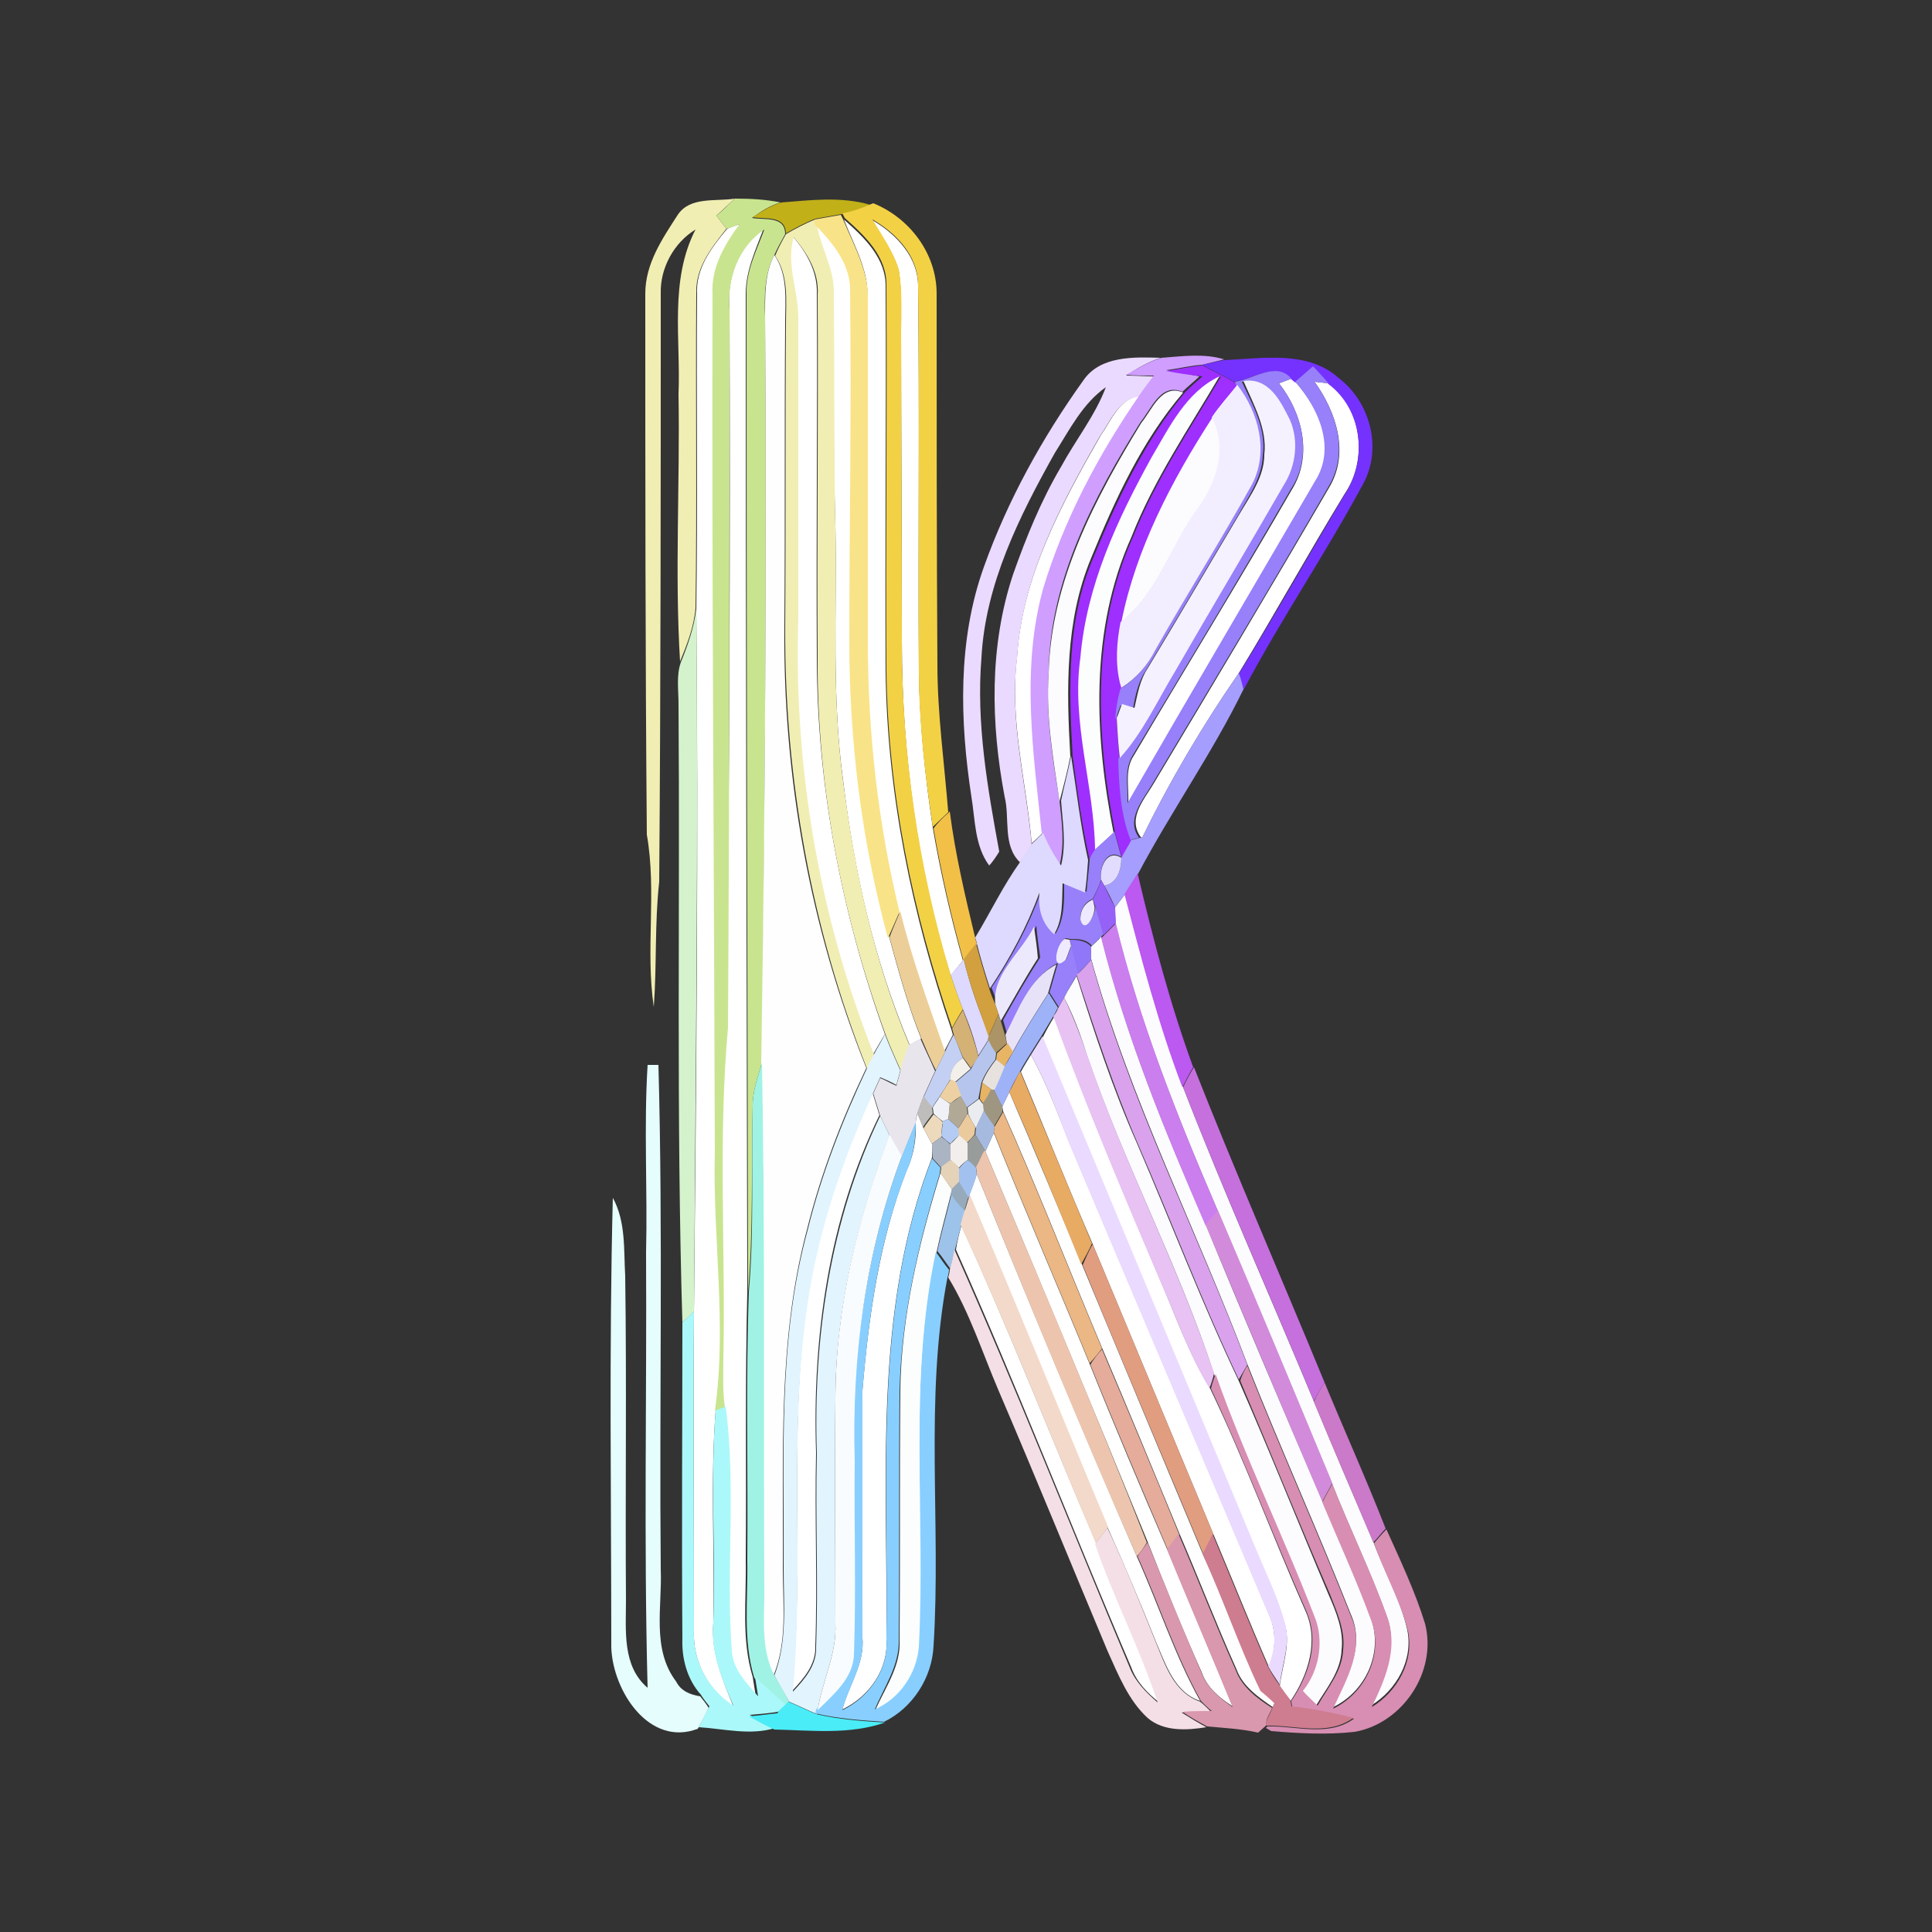 <?xml version="1.0" encoding="utf-8"?>
<!-- Generator: Adobe Illustrator 26.0.3, SVG Export Plug-In . SVG Version: 6.00 Build 0)  -->
<svg version="1.1" id="Layer_1" xmlns="http://www.w3.org/2000/svg" xmlns:xlink="http://www.w3.org/1999/xlink" x="0px" y="0px"
	 viewBox="0 0 250 250" style="enable-background:new 0 0 250 250;" xml:space="preserve">
<rect x="0" y="0" width="250" height="250" fill="#333333" stroke="none"/>
<style type="text/css">
	.st0{fill:#FFFFFF;}
	.st1{fill:#F1EEB4;}
	.st2{fill:#C9E48F;}
	.st3{fill:#C1B018;}
	.st4{fill:#F3D145;}
	.st5{fill:#F9E388;}
	.st6{fill:#FEFEFF;}
	.st7{fill:#EBDAFF;}
	.st8{fill:#CF9EFE;}
	.st9{fill:#7532FF;}
	.st10{fill:#9E2FFF;}
	.st11{fill:#FCFEFE;}
	.st12{fill:#9780F9;}
	.st13{fill:#FCFCFF;}
	.st14{fill:#F5F1FF;}
	.st15{fill:#F3EEFF;}
	.st16{fill:#D4F2CC;}
	.st17{fill:#A69EFF;}
	.st18{fill:#DED9FF;}
	.st19{fill:#F2C046;}
	.st20{fill:#E2DCFE;}
	.st21{fill:#9561F7;}
	.st22{fill:#BB59F0;}
	.st23{fill:#EEE9FE;}
	.st24{fill:#ECCF98;}
	.st25{fill:#CB7EEE;}
	.st26{fill:#EDE9FD;}
	.st27{fill:#9076F8;}
	.st28{fill:#EFEAFE;}
	.st29{fill:#D2A03E;}
	.st30{fill:#DAA2ED;}
	.st31{fill:#E8E2F9;}
	.st32{fill:#9EB2F8;}
	.st33{fill:#E7C2F3;}
	.st34{fill:#D4B175;}
	.st35{fill:#AC9466;}
	.st36{fill:#E2F4FE;}
	.st37{fill:#C3D0F3;}
	.st38{fill:#E9E5ED;}
	.st39{fill:#B6C5ED;}
	.st40{fill:#E8B565;}
	.st41{fill:#F3EFEA;}
	.st42{fill:#E8E2DE;}
	.st43{fill:#E5FDFD;}
	.st44{fill:#A0F3E4;}
	.st45{fill:#C670DE;}
	.st46{fill:#E8AB64;}
	.st47{fill:#EED1A3;}
	.st48{fill:#E7B364;}
	.st49{fill:#9F9681;}
	.st50{fill:#BEBDBC;}
	.st51{fill:#EFF1F6;}
	.st52{fill:#B1A896;}
	.st53{fill:#EAECF0;}
	.st54{fill:#EDDABC;}
	.st55{fill:#EBCB9D;}
	.st56{fill:#A6BAE0;}
	.st57{fill:#EBB785;}
	.st58{fill:#B4CBF4;}
	.st59{fill:#88CFFF;}
	.st60{fill:#F9FCFE;}
	.st61{fill:#ABB4C2;}
	.st62{fill:#F2EEEB;}
	.st63{fill:#989D9C;}
	.st64{fill:#EDC5AE;}
	.st65{fill:#E4D2B9;}
	.st66{fill:#A2C1EF;}
	.st67{fill:#97AABC;}
	.st68{fill:#9EC3EA;}
	.st69{fill:#F3D9CA;}
	.st70{fill:#D28BDB;}
	.st71{fill:#E19D80;}
	.st72{fill:#F4DFE7;}
	.st73{fill:#ABF8FA;}
	.st74{fill:#E5AC9B;}
	.st75{fill:#D78EB2;}
	.st76{fill:#CB79C9;}
	.st77{fill:#D998AE;}
	.st78{fill:#CE7C8F;}
	.st79{fill:#4AECF7;}
</style>
<g id="_x23_ffffffff">
	<path class="st0" d="M94.1,29.6c0.4-0.2,1.3-0.5,1.7-0.6c-1.9,2.7-3.7,5.6-3.5,9c-0.1,37,0.2,74,0.3,111c-0.3,11.2,1.6,22.4,0,33.6
		c-0.7,9.1-0.1,18.3-0.3,27.4c-0.3,3.8,1.2,7.4,2.6,10.8c-3.3-2.1-5.3-5.9-5.1-9.8c0-13.8-0.1-27.5,0-41.2
		c0.3-30.3,0.6-60.6,0.3-90.9c0.2-13.6,0-27.2,0.1-40.8C90,34.7,92.1,32,94.1,29.6z"/>
	<path class="st0" d="M109.2,28.4c2.6,2.3,5.5,5,5.4,8.8c0.1,16.6-0.1,33.2,0,49.8c0.2,15.7,3.4,31.3,8.5,46.2l0.2,0.7
		c-0.3,0.6-0.9,1.7-1.2,2.3c-2.1-6-4.3-12-5.8-18.2c-2.8-11.4-4.1-23.2-4.1-35c0-14.7-0.1-29.3,0-44
		C112.6,35.2,110.5,31.8,109.2,28.4z"/>
	<path class="st0" d="M112.9,28.5c3.1,1.8,5.9,4.8,5.9,8.5c0.2,16.6,0,33.3,0.1,49.9c0.1,6.8,0.8,13.5,1.8,20.2
		c1,5.8,2.3,11.5,3.9,17.2c-0.4,0.5-1.2,1.5-1.6,1.9c-4.3-14-6.3-28.6-6.3-43.2c0-13.3-0.1-26.7-0.1-40c0-2.7,0.1-5.4-0.3-8
		C115.6,32.6,114.1,30.6,112.9,28.5z"/>
	<path class="st0" d="M94.4,40c-0.4-4,1.1-8,4.4-10.4c-1,2.7-2.3,5.4-2.3,8.4c0,43,0.1,86.1,0.2,129.1c-0.3,11.6-0.1,23.2-0.2,34.8
		c0.1,5.1-0.6,10.2,0.9,15.1c0.1,0.6,0.3,1.9,0.4,2.5c-1.5-1.7-3.2-3.4-3.4-5.8c-0.8-10.6,0.7-21.2-0.8-31.7c-0.2-2-0.2-4.1-0.2-6.1
		c0.3-14.3-0.7-28.7,0.6-43C94.4,102,94.5,71,94.4,40z"/>
	<path class="st0" d="M107.8,38c0-3.2-1.7-5.9-2.2-9c2.4,2.5,4.8,5.3,4.6,9c0.1,15-0.2,30-0.1,45c0,12.9,1.6,25.9,5,38.4
		c1.2,4.4,2.4,8.8,4.1,13c-0.4,0.2-1.1,0.6-1.5,0.8c-4.6-10.9-7.2-22.5-8.6-34.2c-1.5-10.9-0.8-22-1-33C107.8,58,107.9,48,107.8,38z
		"/>
	<path class="st0" d="M103.2,41c0-3.5-1.6-7-0.6-10.4c1.8,2.1,3.2,4.6,3.1,7.4c0.1,15.7-0.1,31.4,0,47c0,16.6,3.2,33.2,8.8,48.8
		c-0.4,0.7-1.1,1.9-1.5,2.6c-7.1-17.9-10.4-37.2-9.8-56.4C103.3,67,103.2,54,103.2,41z"/>
	<path class="st0" d="M165.5,49.6l1.6-0.6l0.6,0.5c3,3.4,5.4,8.5,2.6,12.8c-8.1,13.9-16.3,27.7-24.3,41.7c0.1-2.1-0.5-4.4,0.7-6.2
		c6.8-11.5,13.8-22.9,20.5-34.5C169.9,58.9,168.5,53.4,165.5,49.6z"/>
	<path class="st0" d="M170.1,49.4l1.8,0.2c4.4,3.3,5.1,9.9,2.1,14.3c-4.7,7.7-9,15.5-13.7,23.2c-4.7,6.8-8.9,13.9-12.5,21.3
		l-0.2-0.1c-1.8-2.5,0.6-5,1.8-7.1c7.6-12.7,15.2-25.4,22.7-38.3C174.6,58.5,172.9,53.3,170.1,49.4z"/>
	<path class="st0" d="M142.4,56.4c1.4-2,2.4-4.8,5.1-5.2c-5.2,7.7-9.7,16-12.4,24.9c-2.9,10.3-1.3,21.2-0.2,31.7
		c-0.3,0.3-1,1-1.4,1.3c-0.7-8-2.9-15.9-1.9-24C132.2,74.8,137.3,65.3,142.4,56.4z"/>
	<path class="st0" d="M136.4,131.6c4.2,11.5,9,22.9,13.8,34.2c2,4.7,3.7,9.5,6.4,13.9c4.5,9.4,8.1,19.2,12.3,28.7
		c1.8,3.9,0.4,8.3-1.9,11.7c-0.4-0.5-1-1.4-1.4-1.9c0.3-2.7,1.5-5.5,0.6-8.2c-0.9-3.3-2.4-6.3-3.7-9.4
		c-9.2-22.1-18.4-44.2-27.6-66.3C135.4,133.3,135.9,132.4,136.4,131.6z"/>
	<path class="st0" d="M133.4,136.5c2,3.6,3.4,7.4,4.9,11.2c8.6,20.4,17.3,40.8,25.9,61.2c1,2.2,0.9,4.6,0,6.8
		c-2.5-5.7-4.8-11.5-7.2-17.2c-5.2-12.5-10.4-25-15.6-37.5c-3.2-7.4-6.2-14.9-9.3-22.3C132.4,138.1,133.1,137,133.4,136.5z"/>
	<path class="st0" d="M104.4,168.7c1.4-9.5,4.5-18.6,8.5-27.3c0.3,1,0.6,1.9,0.9,2.9c-6.6,13.5-8.7,28.8-8.2,43.7
		c-0.2,8.3,0.2,16.7-0.1,25c0.1,2.4-1.5,4.2-3,5.8C104.1,202.1,102,185.3,104.4,168.7z"/>
	<path class="st0" d="M118.5,145.2c0-0.3,0.2-0.9,0.2-1.2c0.2,0.5,0.6,1.5,0.8,2c0.3,0.5,0.8,1.5,1.1,2c0,0.4,0,1.3,0,1.8
		c-7.7,19.8-5.7,41.4-5.9,62.2c0.3,4-2.2,7.5-5.7,9.2c0.8-3.1,2.9-5.9,2.6-9.3c0-10.7,0-21.3,0-32c0.8-9.6,2.2-19.4,5.7-28.4
		C118.2,149.6,118.6,147.4,118.5,145.2z"/>
	<path class="st0" d="M127.5,149c0.3-0.6,0.8-1.8,1.1-2.4c4,10,8.3,19.9,12.4,29.9c3.2,8,6.6,16,10,23.9c2.8,6.8,5.7,13.6,8.5,20.4
		c-1.7-1.1-3.3-2.4-4-4.4c-2.5-5.6-4.8-11.3-7-16.9C141.6,182.6,134.6,165.8,127.5,149z"/>
	<path class="st0" d="M126.4,151.9c6.7,16.6,13.6,33.1,20.7,49.5c2.8,6.2,4.9,12.8,8.2,18.7c-3.3-1.1-4.4-4.6-5.7-7.6
		c-2-5-4.1-10-6.3-14.9c-6-14.3-11.9-28.7-17.9-43C125.7,154,126.2,152.6,126.4,151.9z"/>
	<path class="st0" d="M124.4,158.6c6.2,13.5,11.6,27.4,17.5,41.2c2.4,7,5.8,13.5,8.1,20.5c-1.5-1.2-2.9-2.6-3.6-4.5
		c-7.7-18-14.7-36.2-22.7-54.1C123.8,160.9,124.2,159.3,124.4,158.6z"/>
</g>
<g id="_x23_f1eeb4ff">
	<path class="st1" d="M87.7,27.8c1.6-2.4,4.9-1.7,7.4-2.1c-0.8,0.7-1.6,1.5-2.4,2.2c0.3,0.4,1,1.3,1.3,1.7c-1.9,2.4-4,5-3.9,8.3
		c-0.1,13.6,0.1,27.2-0.1,40.8c-0.2,2.4-1.1,4.7-2,6.9C87.3,74.2,88,62.6,87.8,51c0.3-7.1-1.2-14.7,2.2-21.3c-2.8,1.7-4.6,5-4.5,8.3
		c0,25.4,0,50.7-0.2,76.1c-0.6,5.4-0.3,10.8-0.7,16.2c-1.1-7.4,0.4-14.9-0.9-22.3c-0.2-23.3-0.2-46.7-0.2-70
		C83.5,34.1,85.7,30.9,87.7,27.8z"/>
	<path class="st1" d="M101.7,30.3c1.2-0.7,2.5-1.4,3.8-1.9l0.2,0.6c0.5,3.1,2.3,5.8,2.2,9c0.1,10,0,20,0.2,30.1c0.2,11-0.5,22,1,33
		c1.5,11.7,4,23.3,8.6,34.2c-0.4,1.1-0.8,2.2-1.1,3.3c-0.7-1.6-1.4-3.1-2-4.7c-5.7-15.6-8.9-32.2-8.8-48.8c-0.1-15.7,0.1-31.4,0-47
		c0.2-2.8-1.3-5.3-3.1-7.4c-1,3.5,0.6,6.9,0.6,10.4c0,13,0,26,0,39c-0.6,19.2,2.7,38.5,9.8,56.4c-0.2,0.5-0.7,1.4-0.9,1.8
		c-7.2-18.1-10.7-37.7-10.6-57.2c0.1-13,0-26,0.1-39.1c0-3,0.4-6.3-1.4-8.9C100.7,32.1,101.2,31.2,101.7,30.3z"/>
</g>
<g id="_x23_c9e48fff">
	<path class="st2" d="M95.1,25.7c2,0,4,0.1,5.9,0.5c-1.4,0.4-2.6,1.2-3.7,2c1.6,0.3,4.3-0.3,4.3,2.1c-0.5,0.9-1,1.8-1.4,2.7
		c-1.3,2.5-1.3,5.3-1.2,8c0.2,32.2,0,64.3-0.4,96.5c-0.5,1.8-1.2,3.6-1.2,5.5c-0.2,8.1,0.1,16.1-0.6,24.2
		c-0.1-43-0.2-86.1-0.2-129.1c-0.1-3,1.3-5.7,2.3-8.4C95.5,32,94.1,36,94.4,40c0,31,0,62-0.2,93c-1.3,14.3-0.3,28.7-0.6,43
		c0,2-0.1,4.1,0.2,6.1l-1.3,0.5c1.6-11.2-0.3-22.4,0-33.6c-0.1-37-0.4-74-0.3-111c-0.2-3.4,1.6-6.4,3.5-9c-0.4,0.2-1.3,0.5-1.7,0.6
		c-0.3-0.4-1-1.3-1.3-1.7C93.6,27.2,94.3,26.4,95.1,25.7z"/>
</g>
<g id="_x23_c1b018ff">
	<path class="st3" d="M101.1,26.2c3.8-0.3,7.7-0.8,11.5,0.3c-1.2,0.5-2.4,0.9-3.7,1.2c-1.1,0.2-2.3,0.4-3.4,0.6
		c-1.3,0.5-2.6,1.2-3.8,1.9c-0.1-2.4-2.7-1.8-4.3-2.1C98.5,27.4,99.7,26.6,101.1,26.2z"/>
</g>
<g id="_x23_f3d145ff">
	<path class="st4" d="M112.5,26.5l0.5-0.2c4.7,1.9,8.2,6.5,8.2,11.7c0,16,0,32,0.1,48c0,6.4,0.9,12.8,1.4,19.1
		c-0.5,0.5-1.5,1.4-2,1.9c-1-6.7-1.8-13.4-1.8-20.2c-0.1-16.6,0.1-33.3-0.1-49.9c0-3.8-2.8-6.7-5.9-8.5c1.2,2.1,2.7,4.1,3.4,6.5
		c0.5,2.7,0.3,5.4,0.3,8c0,13.3,0.1,26.7,0.1,40c0,14.6,2.1,29.2,6.3,43.2c0.5,1.5,1,3,1.6,4.5c-0.4,0.6-1.1,1.8-1.4,2.4
		c-5.1-14.9-8.3-30.4-8.5-46.2c-0.1-16.6,0.1-33.2,0-49.8c0.1-3.8-2.8-6.5-5.4-8.8l-0.3-0.6C110.1,27.4,111.3,27,112.5,26.5z"/>
</g>
<g id="_x23_f9e388ff">
	<path class="st5" d="M105.4,28.4c1.1-0.2,2.3-0.4,3.4-0.6l0.3,0.6c1.4,3.4,3.4,6.8,3.2,10.6c0,14.7,0,29.3,0,44
		c0,11.8,1.3,23.5,4.1,35c-0.5,1.1-1,2.3-1.5,3.4c-3.4-12.5-5-25.4-5-38.4c0-15,0.3-30,0.1-45c0.2-3.7-2.2-6.5-4.6-9L105.4,28.4z"/>
</g>
<g id="_x23_fefeffff">
	<path class="st6" d="M99,41c0-2.7-0.1-5.5,1.2-8c1.8,2.6,1.4,5.9,1.4,8.9c-0.1,13,0,26-0.1,39.1c-0.2,19.5,3.3,39,10.6,57.2
		c-3.2,6.7-5.9,13.7-7.7,21c-3.8,14.3-3,29.2-3.1,43.8c0,4.6,0.6,9.4-1.2,13.8c-1.9-3.6-1.2-7.9-1.3-11.8c-0.1-22.5,0.2-45-0.3-67.5
		C99,105.3,99.2,73.2,99,41z"/>
	<path class="st6" d="M129.7,143.2c0.2-0.5,0.7-1.4,0.9-1.9c3.2,7.4,6.3,14.9,9.4,22.3c5.2,12.5,10.4,25,15.6,37.4
		c2.7,5.8,4.7,11.9,7.6,17.6c0.4,0.4,1.3,1.2,1.8,1.6c-0.1,0.2-0.2,0.6-0.3,0.7c-1.9-1.3-3.9-2.7-4.7-4.9
		c-2.6-5.8-4.9-11.8-7.4-17.6c-3.3-8-6.6-16-10-24c-4.3-10.2-8.3-20.5-12.8-30.6L129.7,143.2z"/>
</g>
<g id="_x23_ebdaffff">
	<path class="st7" d="M140.2,49.2c2.2-3.2,6.6-3,10-2.9c-1.6,0.5-3.1,1.4-4.5,2.3c1.2,0,2.4,0.1,3.6,0.1c-0.6,0.9-1.3,1.8-1.9,2.6
		c-2.7,0.4-3.7,3.2-5.1,5.2c-5.1,8.9-10.1,18.3-10.7,28.8c-1,8.1,1.2,16,1.9,24c-0.4,0.6-1.1,1.8-1.5,2.3c-2.3-2.2-1.3-5.7-2-8.5
		c-1.8-9.5-2-19.5,1.1-28.8c1.7-4.8,3.6-9.5,6.2-13.9c1.9-3.5,4.4-6.6,5.8-10.3c-3,2.1-4.7,5.5-6.6,8.5c-4.6,8.2-9,17-9.5,26.5
		c-0.7,8.5,0.8,16.9,2.3,25.1c-0.3,0.5-0.9,1.4-1.3,1.8c-1.9-2.6-1.8-5.9-2.3-8.9c-1.5-9.8-1.8-20.2,1.6-29.7
		C130.4,64.7,134.9,56.6,140.2,49.2z"/>
	<path class="st7" d="M133.4,136.5c0.5-0.8,1-1.6,1.5-2.4c9.2,22.1,18.4,44.2,27.6,66.3c1.3,3.1,2.8,6.2,3.7,9.4
		c0.9,2.7-0.3,5.5-0.6,8.2c-0.5-0.8-1.1-1.6-1.5-2.4c1-2.2,1.1-4.6,0-6.8c-8.6-20.4-17.3-40.8-25.9-61.2
		C136.8,143.9,135.4,140.1,133.4,136.5z"/>
</g>
<g id="_x23_cf9efeff">
	<path class="st8" d="M150.3,46.3c2.7-0.2,5.5-0.6,8.1,0.2c-0.7,0.2-2.1,0.5-2.8,0.7c-1.6,0.1-3.1,0.5-4.7,0.7
		c1.4,0.3,2.9,0.5,4.3,0.8c-0.7,0.7-1.5,1.3-2.2,2c-2.8-1.2-4,2.2-5.4,3.9c-6.1,9.8-11.8,20.6-11.9,32.4c-0.4,5.6,0.5,11.1,1.4,16.6
		c0.3,2.8,0.7,5.6,0,8.4c-0.9-1.4-1.8-2.7-2.3-4.2c-1.1-10.5-2.7-21.3,0.2-31.7c2.7-8.9,7.1-17.2,12.4-24.9c0.6-0.9,1.3-1.8,1.9-2.6
		c-1.2,0-2.4,0-3.6-0.1C147.2,47.7,148.6,46.8,150.3,46.3z"/>
</g>
<g id="_x23_7532ffff">
	<path class="st9" d="M158.4,46.6c4.9-0.2,10.8-1.3,14.8,2.3c4.1,3.1,5.7,9.1,3.2,13.7c-4.9,9.1-10.7,17.6-15.5,26.7
		c-0.1-0.5-0.5-1.6-0.6-2.1c4.7-7.6,9.1-15.5,13.7-23.2c3-4.5,2.3-11-2.1-14.3c-0.5-0.5-1.5-1.6-2-2.2c-0.6,0.5-1.7,1.5-2.3,2
		l-0.6-0.5c-1.9-2.2-5,0.1-7.3,0.4c-1.4-0.8-2.8-1.5-4.2-2.2C156.3,47.1,157.7,46.7,158.4,46.6z"/>
</g>
<g id="_x23_9e2fffff">
	<path class="st10" d="M150.9,48c1.6-0.2,3.1-0.6,4.7-0.7c1.4,0.7,2.8,1.4,4.2,2.2l0.4,0.4c-1.2,1.3-2.3,2.7-3.3,4.2
		c-5.2,8.1-9.8,16.9-11.8,26.5c-0.5,2.6-0.7,5.2-0.1,7.8l0.2,0.7c-0.4,1.3-0.6,2.7-0.7,4c0.1,1.7,0.2,3.5,0.4,5.2
		c0.1,3.6,0.3,7.2,1.6,10.5c-0.3,0.6-1,1.7-1.3,2.3c-0.3-1.1-0.6-2.2-0.9-3.3c-2.5-12.6-3.1-26.3,2.3-38.3c2.9-7.4,7.4-14,11.4-20.8
		c-4.3,2.1-6.5,6.6-8.8,10.5c-4.4,8-8.4,16.6-9.1,25.8c-1.2,8.4,1.8,16.5,1.9,24.9c-0.4,0.5-0.7,0.9-1,1.4c-1-4.4-1.6-9-2.2-13.5
		c-0.5-8.6-0.8-17.6,2.7-25.7c3.1-7.5,6.6-15.1,11.9-21.4c0.7-0.7,1.4-1.3,2.2-2C153.8,48.5,152.4,48.3,150.9,48z"/>
</g>
<g id="_x23_fcfefeff">
	<path class="st11" d="M149,59.2c2.3-3.9,4.5-8.5,8.8-10.5c-4,6.8-8.5,13.4-11.4,20.8c-5.4,12-4.8,25.7-2.3,38.3
		c-0.6,0.5-1.8,1.6-2.4,2.2c-0.1-8.3-3.1-16.5-1.9-24.9C140.6,75.7,144.6,67.2,149,59.2z"/>
	<path class="st11" d="M116.5,180c0.1-9.6,2.4-19.1,5.2-28.2c0.4,0.5,1.1,1.6,1.5,2.1l-0.2,0.8c-0.6,2.4-1.3,4.9-1.8,7.3
		c-3.7,16.8-1.3,34.1-2.2,51.1c-0.2,3.5-2.5,6.7-5.7,8.1c1.3-2.9,3.3-5.7,3.1-9C116.5,201.4,116.4,190.7,116.5,180z"/>
</g>
<g id="_x23_9780f9ff">
	<path class="st12" d="M159.8,49.4c2.3-0.3,5.4-2.7,7.3-0.4l-1.6,0.6c3,3.8,4.4,9.3,1.6,13.6c-6.7,11.6-13.6,23-20.5,34.5
		c-1.2,1.9-0.6,4.2-0.7,6.2c8-13.9,16.2-27.8,24.3-41.7c2.7-4.3,0.4-9.4-2.6-12.8c0.6-0.5,1.7-1.5,2.3-2c0.5,0.5,1.5,1.6,2,2.2
		l-1.8-0.2c2.8,3.9,4.5,9.1,1.8,13.6c-7.4,12.8-15.1,25.6-22.7,38.3c-1.2,2.1-3.6,4.7-1.8,7.1c-0.3,0.1-0.9,0.2-1.1,0.3
		c-1.3-3.3-1.5-6.9-1.6-10.5c3-3.4,4.9-7.5,7.2-11.3c4.6-8,9.4-16,14-24c1.6-2.5,2-5.8,0.8-8.5c-1.2-2.5-2.7-5.6-6-5
		c1.4,3,3.2,6.1,2.7,9.6c-0.1,2.9-1.9,5.3-3.2,7.7c-4,6.7-7.9,13.4-11.9,20c-1,1.5-1.4,3.3-1.7,5.1l-1.6-0.5
		c-0.2,0.5-0.5,1.4-0.7,1.8c0.1-1.3,0.3-2.7,0.7-4c1.9-1.2,3.4-2.9,4.4-4.9c4.1-7.2,8.5-14.2,12.5-21.4c2.2-4.2,1-9.3-1.9-12.9
		L159.8,49.4z"/>
	<path class="st12" d="M141.8,109.8c0.6-0.5,1.8-1.6,2.4-2.2c0.3,1.1,0.6,2.2,0.9,3.3c-1.9-1.2-2.9,1.4-2.6,2.9
		c-0.3,0.9-0.7,1.7-1.1,2.5c-1.1,0.5-1.6,1.4-1.6,2.6c0.6,2,2.2-0.9,1.9-1.8c0.4,1.3,0.8,2.6,1.1,3.8l-0.2,0.2c-0.3,0.3-1,1-1.3,1.3
		c-0.7-0.9-1.8-0.9-2.8-0.9l-0.6-0.1c-1.1,0.6-1.8,4.6,0.1,2.7c0.2-0.5,0.5-1.4,0.7-1.9c0.3,1.2,0.6,2.5,0.9,3.7l-0.2,0.2
		c-0.6,0.9-1.1,1.9-1.6,2.8l-0.8,1.4c-0.3-0.5-0.9-1.4-1.2-1.9c0.3-0.9,0.8-2.8,1.1-3.8c-3.5,1.8-4.9,5.8-6.6,9.1
		c-0.1-0.4-0.4-1.3-0.5-1.7c1.5-2.7,3.1-5.5,4.8-8.1c-0.2-1.4-0.4-2.8-0.5-4.1c-1.6,3.3-5.5,6.2-5,10.1c-0.3-0.7-0.5-1.4-0.8-2.1
		c2.6-3.9,4.8-8,6.4-12.4c-0.2,2.1,0.3,4,1.9,5.4c1.2-2,1.1-4.4,1.1-6.6c1,0.4,1.9,0.8,2.9,1.2c0.1-1.4,0.3-2.8,0.4-4.2
		C141.1,110.8,141.4,110.3,141.8,109.8z"/>
</g>
<g id="_x23_fcfcffff">
	<path class="st13" d="M147.7,54.7c1.4-1.7,2.6-5.1,5.4-3.9c-5.3,6.2-8.8,13.8-11.9,21.4c-3.4,8.1-3.2,17.1-2.7,25.7
		c-0.4,2-0.9,3.9-1.4,5.8c-0.8-5.5-1.8-11-1.4-16.6C136,75.2,141.7,64.5,147.7,54.7z"/>
	<path class="st13" d="M145.1,80.5c1.9-9.5,6.5-18.3,11.8-26.5c2.1,4.1,0.6,8.5-2,12C151.5,70.7,149.8,76.8,145.1,80.5z"/>
	<path class="st13" d="M144.3,117.4c0.3-0.4,1-1.3,1.3-1.7c2.1,8.4,4.4,16.9,7.5,25c5.3,13.7,11.3,27.1,16.9,40.6
		c2.5,6.1,5.1,12.1,7.7,18.2c1.4,3.8,3.5,7.4,4.4,11.4c0.8,3.9-1.4,7.8-4.7,9.8c1.7-3.5,3.5-7.4,2.1-11.4
		c-2.1-5.9-4.9-11.6-7.2-17.5c-4.9-11.8-9.8-23.6-14.8-35.3c-5.2-12.1-10.1-24.4-13.2-37.2C144.3,118.9,144.3,117.9,144.3,117.4z"/>
	<path class="st13" d="M141.2,122.5c0.3-0.3,1-0.9,1.3-1.3c3.2,12.9,8.2,25.1,13.5,37.2c4.9,12,10,23.9,15.1,35.8
		c2.1,5.1,4.4,10.1,6.3,15.2c1.6,4.5-0.7,9.5-4.9,11.5c1.7-3.7,4.2-7.8,2.3-12c-4.3-10.9-9.1-21.5-13.4-32.4
		c-6.6-17.5-15.2-34.3-20.2-52.4C141.2,123.8,141.2,123,141.2,122.5z"/>
	<path class="st13" d="M137.7,129.1c0.5-1,1.1-1.9,1.6-2.8c2.3,7.3,4.7,14.6,7.8,21.6c4.4,10.2,8.4,20.7,13.2,30.8
		c4,9.1,7.7,18.4,11.6,27.6c1,2.3,2,4.7,1.7,7.2c-0.1,2.8-2,5-3.3,7.2c-0.6-0.6-1.3-1.3-1.9-1.9c2-2.6,2.7-6,1.7-9.1
		c-4.1-10.7-9.2-21-13-31.9c-4.6-14.1-11.7-27.3-16.5-41.4C139.8,133.8,138.9,131.4,137.7,129.1z"/>
</g>
<g id="_x23_f5f1ffff">
	<path class="st14" d="M160.9,49.3c3.3-0.5,4.8,2.6,6,5c1.2,2.7,0.8,6-0.8,8.5c-4.6,8-9.4,16-14,24c-2.3,3.8-4.2,8-7.2,11.3
		c-0.2-1.7-0.3-3.4-0.4-5.2c0.2-0.4,0.5-1.4,0.7-1.8l1.6,0.5c0.4-1.8,0.7-3.6,1.7-5.1c4-6.6,7.9-13.3,11.9-20
		c1.4-2.4,3.2-4.8,3.2-7.7C164,55.5,162.2,52.3,160.9,49.3z"/>
</g>
<g id="_x23_f3eeffff">
	<path class="st15" d="M156.8,54c1-1.5,2.2-2.8,3.3-4.2c2.8,3.6,4.1,8.7,1.9,12.9c-4,7.2-8.4,14.2-12.5,21.4c-1,2-2.5,3.7-4.4,4.9
		l-0.2-0.7c-0.6-2.6-0.4-5.2,0.1-7.8c4.8-3.7,6.4-9.8,9.8-14.5C157.4,62.5,158.9,58.1,156.8,54z"/>
</g>
<g id="_x23_d4f2ccff">
	<path class="st16" d="M88.1,85.7c0.9-2.2,1.7-4.5,2-6.9c0.3,30.3-0.1,60.6-0.3,90.9c-0.4,0.4-1.1,1.1-1.5,1.4
		c-0.8-26.7-0.3-53.4-0.5-80.1C87.8,89.3,87.5,87.4,88.1,85.7z"/>
</g>
<g id="_x23_a69effff">
	<path class="st17" d="M147.8,108.4c3.6-7.4,7.8-14.5,12.5-21.3c0.2,0.5,0.5,1.6,0.6,2.1c-4,8.2-9.3,15.7-13.6,23.8
		c-0.4,0.7-1.3,2-1.7,2.7c-0.3,0.4-1,1.3-1.3,1.7c-0.3-0.7-1-2.1-1.4-2.8c1.7-0.3,2.2-2.1,2.2-3.6c0.3-0.6,1-1.7,1.3-2.3
		c0.3-0.1,0.9-0.2,1.1-0.3L147.8,108.4z"/>
</g>
<g id="_x23_ded9ffff">
	<path class="st18" d="M138.6,97.8c0.7,4.5,1.2,9,2.2,13.5c-0.1,1.4-0.2,2.8-0.4,4.2c-1-0.4-1.9-0.8-2.9-1.2
		c-0.1,2.2,0.1,4.6-1.1,6.6c-1.6-1.4-2.1-3.3-1.9-5.4c-1.6,4.4-3.8,8.5-6.4,12.4c-0.6-1.9-1.2-3.8-1.7-5.8c0-0.2-0.2-0.6-0.2-0.8
		c2-3.3,3.6-6.7,5.9-9.9c0.4-0.6,1.1-1.8,1.5-2.3c0.4-0.3,1-1,1.4-1.3c0.6,1.5,1.4,2.9,2.3,4.2c0.7-2.8,0.2-5.6,0-8.4
		C137.7,101.7,138.2,99.8,138.6,97.8z"/>
	<path class="st18" d="M124.6,124.3l0.1-0.2c0.8,3.4,2,6.7,3.3,9.9c0,0.1,0,0.4-0.1,0.5c-0.4,0.7-0.9,1.4-1.3,2.1
		c-0.5-2.1-1.2-4.1-2-6c-0.6-1.5-1.1-3-1.6-4.5C123.4,125.8,124.2,124.8,124.6,124.3z"/>
</g>
<g id="_x23_f2c046ff">
	<path class="st19" d="M122.7,105.2l0.2-0.2c0.7,5.5,2,11,3.3,16.4c0,0.2,0.2,0.6,0.2,0.8c-0.4,0.5-1.2,1.5-1.6,2l-0.1,0.2
		c-1.6-5.7-2.9-11.4-3.9-17.2C121.2,106.6,122.2,105.6,122.7,105.2z"/>
</g>
<g id="_x23_e2dcfeff">
	<path class="st20" d="M142.5,113.9c-0.3-1.5,0.7-4.1,2.6-2.9c0,1.5-0.5,3.3-2.2,3.6L142.5,113.9z"/>
</g>
<g id="_x23_9561f7ff">
	<path class="st21" d="M141.4,116.4c0.4-0.8,0.8-1.7,1.1-2.5l0.4,0.7c0.3,0.7,1,2.1,1.4,2.8c0,0.5,0.1,1.5,0.1,2
		c-0.4,0.4-1.2,1.2-1.6,1.6c-0.4-1.3-0.7-2.6-1.1-3.8L141.4,116.4z"/>
</g>
<g id="_x23_bb59f0ff">
	<path class="st22" d="M145.5,115.7c0.4-0.7,1.3-2,1.7-2.7c2,8.5,4.2,16.9,7.2,25.1c-0.4,0.6-1.1,2-1.4,2.6
		C149.9,132.6,147.7,124.1,145.5,115.7z"/>
</g>
<g id="_x23_eee9feff">
	<path class="st23" d="M139.8,119c0-1.2,0.5-2.1,1.6-2.6l0.2,0.8C141.9,118.1,140.4,121.1,139.8,119z"/>
</g>
<g id="_x23_eccf98ff">
	<path class="st24" d="M116.5,117.9c1.5,6.2,3.7,12.2,5.8,18.2c-0.3,0.6-0.9,1.8-1.2,2.4c-0.7-1.4-1.3-2.8-1.9-4.2
		c-1.7-4.2-2.9-8.6-4.1-13C115.5,120.2,116,119.1,116.5,117.9z"/>
</g>
<g id="_x23_cb7eeeff">
	<path class="st25" d="M142.8,121.1c0.4-0.4,1.2-1.2,1.6-1.6c3.1,12.8,8,25.1,13.2,37.2c-0.4,0.5-1.2,1.4-1.6,1.9
		c-5.2-12.1-10.3-24.4-13.5-37.2L142.8,121.1z"/>
</g>
<g id="_x23_ede9fdff">
	<path class="st26" d="M133.8,119.9c0.2,1.4,0.4,2.8,0.5,4.1c-1.7,2.6-3.2,5.4-4.8,8.1l-0.3-0.9l-0.4-1.2
		C128.3,126.1,132.2,123.2,133.8,119.9z"/>
</g>
<g id="_x23_9076f8ff">
	<path class="st27" d="M138.4,121.6c1,0,2.1,0.1,2.8,0.9c0,0.4,0,1.3,0,1.7c-0.4,0.5-1.3,1.3-1.7,1.8c-0.3-1.2-0.6-2.5-0.9-3.7
		L138.4,121.6z"/>
</g>
<g id="_x23_efeafeff">
	<path class="st28" d="M137.9,124.2c-1.9,1.8-1.3-2.1-0.1-2.7l0.6,0.1l0.2,0.8C138.4,122.8,138.1,123.8,137.9,124.2z"/>
</g>
<g id="_x23_d2a03eff">
	<path class="st29" d="M124.7,124.1c0.4-0.5,1.2-1.5,1.6-2c0.5,1.9,1.1,3.9,1.7,5.8c0.2,0.7,0.5,1.4,0.8,2.1l0.4,1.2
		c-0.3,0.7-0.9,2.1-1.3,2.9C126.8,130.8,125.5,127.6,124.7,124.1z"/>
</g>
<g id="_x23_daa2edff">
	<path class="st30" d="M139.5,126c0.4-0.4,1.3-1.3,1.7-1.8c4.9,18.1,13.6,34.9,20.2,52.4c-0.3,0.5-0.8,1.4-1.1,1.9
		c-4.8-10.1-8.7-20.5-13.2-30.8c-3-7-5.4-14.3-7.8-21.6L139.5,126z"/>
</g>
<g id="_x23_e8e2f9ff">
	<path class="st31" d="M130.1,133.9c1.7-3.3,3.1-7.3,6.6-9.1c-0.3,0.9-0.8,2.8-1.1,3.8c-1.6,2.5-3.2,5-4.6,7.6
		c-0.2-0.3-0.5-0.8-0.7-1.1L130.1,133.9z"/>
</g>
<g id="_x23_9eb2f8ff">
	<path class="st32" d="M131.1,136.1c1.4-2.6,3-5.1,4.6-7.6c0.3,0.5,0.9,1.4,1.2,1.9c-0.2,0.3-0.4,0.8-0.6,1.1
		c-0.5,0.8-1,1.7-1.5,2.5c-0.5,0.8-1,1.6-1.5,2.4c-0.3,0.5-1,1.6-1.3,2.2c-0.5,0.9-1,1.8-1.4,2.7c-0.2,0.5-0.7,1.4-0.9,1.9
		c-0.3-0.5-0.8-1.6-1.1-2.2c0.5-1,0.9-2,1.3-3C130.3,137.6,130.8,136.6,131.1,136.1z"/>
</g>
<g id="_x23_e7c2f3ff">
	<path class="st33" d="M136.9,130.5l0.8-1.4c1.1,2.3,2.1,4.8,2.9,7.2c4.8,14.1,11.8,27.3,16.5,41.4c-0.1,0.5-0.4,1.5-0.6,1.9
		c-2.7-4.4-4.3-9.2-6.4-13.9c-4.8-11.3-9.6-22.6-13.8-34.2C136.5,131.3,136.8,130.8,136.9,130.5z"/>
</g>
<g id="_x23_d4b175ff">
	<path class="st34" d="M124.6,130.7c0.8,2,1.5,4,2,6c-0.2,0.4-0.7,1.2-1,1.5c-0.2-0.4-0.8-1.1-1-1.4c-0.4-1-0.9-2-1.2-3l-0.2-0.7
		C123.5,132.5,124.2,131.3,124.6,130.7z"/>
</g>
<g id="_x23_ac9466ff">
	<path class="st35" d="M129.2,131.2l0.3,0.9c0.1,0.4,0.4,1.3,0.5,1.7l0.3,1.2c-0.4,0.3-1.1,1-1.5,1.3c-0.2-0.4-0.7-1.3-1-1.7
		c0-0.1,0.1-0.4,0.1-0.5C128.3,133.4,128.9,131.9,129.2,131.2z"/>
</g>
<g id="_x23_e2f4feff">
	<path class="st36" d="M114.5,133.8c0.6,1.6,1.3,3.1,2,4.7c-0.1,0.5-0.4,1.4-0.5,1.9c-0.7-0.4-1.4-0.7-2.1-1c-0.3,0.7-0.6,1.3-0.9,2
		c-4,8.7-7.1,17.8-8.5,27.3c-2.5,16.6-0.4,33.5-1.9,50.2c1.5-1.6,3.1-3.4,3-5.8c0.3-8.3-0.1-16.7,0.1-25
		c-0.5-14.9,1.7-30.2,8.2-43.7c0.3,0.6,0.9,1.9,1.2,2.5c-4.1,10.9-7,22.5-7,34.2c-0.1,9.7,0,19.3,0,29c0.2,3.9-1.7,7.4-2.3,11.2
		l-0.1,0.5c-1.2-0.5-2.4-1.1-3.6-1.6c-0.6-1.1-1.3-2.2-1.9-3.4c1.7-4.4,1.2-9.2,1.2-13.8c0.1-14.6-0.8-29.5,3.1-43.8
		c1.8-7.3,4.5-14.2,7.7-21c0.2-0.5,0.7-1.4,0.9-1.8C113.4,135.8,114.2,134.5,114.5,133.8z"/>
</g>
<g id="_x23_c3d0f3ff">
	<path class="st37" d="M123.4,133.9c0.4,1,0.8,2,1.2,3c-1,0.6-1.6,1.6-1.7,2.9c-0.3,0.5-1,1.6-1.4,2.2c-0.2,0.3-0.7,1-0.9,1.4
		c-0.3-0.4-0.8-1.1-1.1-1.4c0.5-1.1,1-2.2,1.5-3.3c0.3-0.6,0.9-1.8,1.2-2.4C122.5,135.6,123.1,134.4,123.4,133.9z"/>
</g>
<g id="_x23_e9e5edff">
	<path class="st38" d="M117.6,135.2c0.4-0.2,1.1-0.6,1.5-0.8c0.6,1.4,1.3,2.8,1.9,4.2c-0.5,1.1-1,2.2-1.5,3.3
		c-0.2,0.5-0.6,1.6-0.8,2.2c-0.1,0.3-0.2,0.9-0.2,1.2c-0.6,1.4-1.2,2.9-1.8,4.4c-0.4-0.7-1.2-2.1-1.6-2.8c-0.3-0.6-0.9-1.9-1.2-2.5
		c-0.3-1-0.6-1.9-0.9-2.9c0.3-0.7,0.6-1.3,0.9-2c0.7,0.3,1.4,0.7,2.1,1c0.1-0.5,0.4-1.4,0.5-1.9
		C116.8,137.4,117.2,136.3,117.6,135.2z"/>
</g>
<g id="_x23_b6c5edff">
	<path class="st39" d="M126.6,136.7c0.4-0.7,0.9-1.4,1.3-2.1c0.2,0.4,0.7,1.3,1,1.7l-0.1,0.8c-0.7,0.9-1.4,1.9-1.8,3
		c-0.1,0.5-0.3,1.6-0.4,2.1c-0.4,0.3-1.1,0.8-1.5,1.1c-0.2-0.4-0.6-1.1-0.8-1.4c-0.2-0.5-0.5-1.4-0.7-1.8c0.5-0.4,1.5-1.3,2-1.7
		C125.9,137.9,126.3,137.1,126.6,136.7z"/>
</g>
<g id="_x23_e8b565ff">
	<path class="st40" d="M130.4,135c0.2,0.3,0.5,0.8,0.7,1.1c-0.3,0.5-0.9,1.4-1.1,1.9c-0.3-0.2-0.9-0.7-1.1-0.9l0.1-0.8
		C129.3,136,130,135.4,130.4,135z"/>
</g>
<g id="_x23_f3efeaff">
	<path class="st41" d="M124.6,136.9c0.2,0.3,0.8,1.1,1,1.4c-0.5,0.4-1.5,1.3-2,1.7l-0.7-0.3C123,138.4,123.6,137.5,124.6,136.9z"/>
</g>
<g id="_x23_e8e2deff">
	<path class="st42" d="M127.1,140.1c0.4-1.1,1.1-2.1,1.8-3c0.3,0.2,0.9,0.7,1.1,0.9c-0.4,1-0.8,2-1.3,3l-0.4,0
		C128,140.8,127.4,140.3,127.1,140.1z"/>
</g>
<g id="_x23_e5fdfdff">
	<path class="st43" d="M83.8,137.8l1.4,0c0.6,21.8,0.1,43.5,0.3,65.3c0.2,4.8-1.2,10.3,2,14.5c0.6,1.2,1.8,1.7,3.1,1.9
		c0.4,0.5,0.8,1,1.1,1.5c-0.4,0.9-0.9,1.8-1.4,2.7c-6.3,2.4-11-4.9-11.2-10.5c0-19.4-0.3-38.8,0.2-58.2c1.7,3.1,1.4,6.7,1.6,10.1
		c0.2,14,0,28,0.1,42c0,3.9-0.5,8.5,2.8,11.3c-0.5-18.8-0.1-37.6-0.2-56.3C83.8,153.9,83.3,145.9,83.8,137.8z"/>
</g>
<g id="_x23_a0f3e4ff">
	<path class="st44" d="M97.4,143c0-1.9,0.7-3.7,1.2-5.5c0.4,22.5,0.2,45,0.3,67.5c0.1,3.9-0.6,8.1,1.3,11.8c0.6,1.1,1.3,2.2,1.9,3.4
		l-0.5,0.5c-1.3-1.2-2.7-2.3-4-3.6c-1.5-4.9-0.8-10.1-0.9-15.1c0.1-11.6-0.2-23.2,0.2-34.8C97.6,159.1,97.2,151,97.4,143z"/>
</g>
<g id="_x23_c670deff">
	<path class="st45" d="M154.5,138.1c5.4,13.7,11.3,27.2,16.9,40.8c-0.4,0.6-1.1,1.8-1.4,2.4c-5.6-13.6-11.6-26.9-16.9-40.6
		C153.4,140,154.1,138.7,154.5,138.1z"/>
</g>
<g id="_x23_e8ab64ff">
	<path class="st46" d="M130.6,141.3c0.5-0.9,0.9-1.8,1.4-2.7c3.1,7.4,6.2,14.9,9.3,22.3c-0.3,0.7-1,2-1.4,2.7
		C136.9,156.2,133.9,148.7,130.6,141.3z"/>
</g>
<g id="_x23_eed1a3ff">
	<path class="st47" d="M121.6,141.9c0.3-0.5,1-1.6,1.4-2.2l0.7,0.3c0.2,0.5,0.5,1.4,0.7,1.8c-0.4,0.2-1.1,0.7-1.4,1
		C122.6,142.6,121.9,142.1,121.6,141.9z"/>
</g>
<g id="_x23_e7b364ff">
	<path class="st48" d="M127.1,140.1c0.3,0.2,0.9,0.7,1.2,0.9c-0.2,0.5-0.8,1.4-1,1.9l-0.5-0.7C126.8,141.7,127,140.6,127.1,140.1z"
		/>
</g>
<g id="_x23_9f9681ff">
	<path class="st49" d="M128.2,141l0.4,0c0.3,0.5,0.8,1.6,1.1,2.2l0,0.7c-0.3,0.5-0.8,1.4-1.1,1.9c-0.5-0.7-0.9-1.4-1.4-2.1l-0.1-0.9
		C127.5,142.4,128,141.5,128.2,141z"/>
</g>
<g id="_x23_bebdbcff">
	<path class="st50" d="M118.7,144c0.2-0.6,0.6-1.7,0.8-2.2c0.3,0.4,0.8,1.1,1.1,1.4l0.1,0.9c-0.3,0.4-1,1.3-1.3,1.8
		C119.3,145.5,118.9,144.5,118.7,144z"/>
</g>
<g id="_x23_eff1f6ff">
	<path class="st51" d="M120.7,143.3c0.2-0.4,0.7-1,0.9-1.4c0.3,0.2,1,0.7,1.3,0.9c0,0.5-0.1,1.5-0.2,2l-0.7,0.3
		c-0.3-0.2-0.9-0.7-1.2-1L120.7,143.3z"/>
</g>
<g id="_x23_b1a896ff">
	<path class="st52" d="M122.9,142.8c0.4-0.2,1.1-0.7,1.4-1c0.2,0.3,0.6,1.1,0.8,1.4l0.1,0.9c-0.3,0.5-0.9,1.4-1.2,1.9
		c-0.3-0.3-1-0.9-1.3-1.2C122.8,144.3,122.8,143.3,122.9,142.8z"/>
</g>
<g id="_x23_eaecf0ff">
	<path class="st53" d="M125.2,143.3c0.4-0.3,1.1-0.8,1.5-1.1l0.5,0.7l0.1,0.9c-0.2,0.5-0.8,1.6-1,2.2c-0.3-0.4-0.8-1.4-1-1.8
		L125.2,143.3z"/>
</g>
<g id="_x23_eddabcff">
	<path class="st54" d="M119.5,146c0.3-0.5,1-1.4,1.3-1.8c0.3,0.2,0.9,0.7,1.2,1c-0.1,0.5-0.2,1.4-0.2,1.9c-0.3,0.2-0.9,0.7-1.2,0.9
		C120.3,147.5,119.8,146.5,119.5,146z"/>
</g>
<g id="_x23_ebcb9dff">
	<path class="st55" d="M125.2,144.1c0.3,0.5,0.8,1.4,1,1.8l-0.1,0.9c-0.2,0.3-0.8,0.9-1,1.1c-0.3-0.2-0.8-0.8-1.1-1L124,146
		C124.3,145.6,124.9,144.6,125.2,144.1z"/>
</g>
<g id="_x23_a6bae0ff">
	<path class="st56" d="M127.3,143.7c0.4,0.7,0.9,1.4,1.4,2.1l-0.1,0.8c-0.3,0.6-0.8,1.8-1.1,2.4l-0.1-0.2c-0.3-0.5-0.9-1.5-1.2-2
		l0.1-0.9C126.5,145.4,127,144.3,127.3,143.7z"/>
</g>
<g id="_x23_ebb785ff">
	<path class="st57" d="M128.7,145.8c0.3-0.5,0.8-1.4,1.1-1.9c4.5,10.1,8.5,20.4,12.8,30.6c-0.4,0.5-1.2,1.5-1.6,1.9
		c-4.1-10-8.4-19.9-12.4-29.9L128.7,145.8z"/>
</g>
<g id="_x23_b4cbf4ff">
	<path class="st58" d="M122,145.1l0.7-0.3c0.3,0.3,1,0.9,1.3,1.2l0.1,0.9c-0.3,0.3-0.9,0.8-1.1,1.1c-0.3-0.2-0.9-0.7-1.2-1
		C121.8,146.6,122,145.6,122,145.1z"/>
</g>
<g id="_x23_88cfffff">
	<path class="st59" d="M116.7,149.6c0.6-1.5,1.2-2.9,1.8-4.4c0,2.2-0.3,4.4-1.2,6.4c-3.6,9.1-4.9,18.8-5.7,28.4c0,10.7,0,21.3,0,32
		c0.3,3.3-1.8,6.2-2.6,9.3c3.5-1.7,6-5.3,5.7-9.2c0.3-20.8-1.8-42.4,5.9-62.2c0.3,0.3,0.8,0.9,1.1,1.2l-0.1,0.8
		c-2.8,9.2-5,18.6-5.2,28.2c-0.1,10.7,0,21.4-0.1,32.1c0.1,3.3-1.9,6.1-3.1,9c3.2-1.4,5.4-4.6,5.7-8.1c0.9-17-1.4-34.3,2.2-51.1
		c0.6,0.8,1.1,1.6,1.7,2.3c0,0.2-0.1,0.8-0.2,1c-3,15.7-0.8,31.8-1.8,47.7c-0.2,4.1-2.7,8-6.4,9.8c-3-0.2-6-0.4-8.9-1.1l0.1-0.5
		c2-2,4.7-4.1,4.7-7.2c0.2-8.4,0-16.7,0.1-25.1C110.2,175.6,112,162.1,116.7,149.6z"/>
</g>
<g id="_x23_f9fcfeff">
	<path class="st60" d="M115.1,146.8c0.4,0.7,1.2,2.1,1.6,2.8c-4.7,12.5-6.5,26-6.1,39.4c-0.1,8.4,0.2,16.7-0.1,25.1
		c-0.1,3.1-2.7,5.2-4.7,7.2c0.6-3.8,2.5-7.3,2.3-11.2c0-9.7-0.1-19.3,0-29C108.1,169.2,111,157.7,115.1,146.8z"/>
</g>
<g id="_x23_abb4c2ff">
	<path class="st61" d="M120.6,148c0.3-0.2,0.9-0.7,1.2-0.9c0.3,0.2,0.9,0.7,1.2,1c0,0.5,0,1.5,0,2.1c-0.3,0.2-0.9,0.7-1.2,0.9
		c-0.3-0.3-0.8-0.9-1.1-1.2C120.6,149.3,120.6,148.4,120.6,148z"/>
</g>
<g id="_x23_f2eeebff">
	<path class="st62" d="M124.1,146.9c0.3,0.2,0.8,0.7,1.1,1c0,0.5,0,1.6,0,2.2c-0.3,0.2-0.9,0.7-1.1,1c-0.3-0.2-0.8-0.7-1.1-1
		c0-0.5,0-1.5,0-2.1C123.3,147.8,123.8,147.2,124.1,146.9z"/>
</g>
<g id="_x23_989d9cff">
	<path class="st63" d="M126.2,146.8c0.3,0.5,0.9,1.5,1.2,2c-0.3,0.6-0.8,1.7-1.1,2.3c-0.3-0.2-0.8-0.7-1.1-1c0-0.5,0-1.6,0-2.2
		C125.4,147.6,125.9,147.1,126.2,146.8z"/>
</g>
<g id="_x23_edc5aeff">
	<path class="st64" d="M127.4,148.8l0.1,0.2c7.1,16.8,14.2,33.6,20.9,50.6c-0.3,0.5-0.9,1.4-1.3,1.8c-7.2-16.4-14-32.9-20.7-49.5
		l-0.1-0.9C126.6,150.5,127.1,149.3,127.4,148.8z"/>
</g>
<g id="_x23_e4d2b9ff">
	<path class="st65" d="M121.8,151c0.3-0.2,0.9-0.7,1.2-0.9c0.3,0.2,0.9,0.7,1.1,1c0,0.5,0,1.4,0,1.9c-0.2,0.2-0.7,0.7-0.9,0.9
		c-0.4-0.5-1.2-1.6-1.5-2.1L121.8,151z"/>
</g>
<g id="_x23_a2c1efff">
	<path class="st66" d="M125.2,150.1c0.3,0.2,0.8,0.7,1.1,1l0.1,0.9c-0.2,0.7-0.7,2.1-1,2.8l-0.1,0.3c-0.3-0.5-0.9-1.5-1.2-2
		c0-0.5,0-1.4,0-1.9C124.4,150.8,124.9,150.3,125.2,150.1z"/>
</g>
<g id="_x23_97aabcff">
	<path class="st67" d="M124.1,152.9c0.3,0.5,0.9,1.5,1.2,2c-0.1,0.4-0.4,1.3-0.5,1.8c-0.7-0.6-1.3-1.3-1.8-2.1l0.2-0.8
		C123.4,153.6,123.9,153.1,124.1,152.9z"/>
</g>
<g id="_x23_9ec3eaff">
	<path class="st68" d="M123.1,154.6c0.5,0.8,1.1,1.5,1.8,2.1c-0.1,0.5-0.4,1.4-0.5,1.8c-0.2,0.8-0.6,2.3-0.8,3.1
		c-0.2,0.7-0.5,2-0.6,2.6c-0.6-0.8-1.1-1.6-1.7-2.3C121.8,159.5,122.5,157.1,123.1,154.6z"/>
</g>
<g id="_x23_f3d9caff">
	<path class="st69" d="M125.4,154.9l0.1-0.3c6.1,14.3,11.9,28.7,17.9,43c-0.4,0.5-1.2,1.6-1.6,2.1c-5.8-13.7-11.2-27.6-17.5-41.2
		c0.1-0.5,0.4-1.4,0.5-1.8C125,156.3,125.2,155.4,125.4,154.9z"/>
</g>
<g id="_x23_d28bdbff">
	<path class="st70" d="M157.6,156.6c5,11.7,9.9,23.5,14.8,35.3c-0.3,0.6-1,1.8-1.3,2.4c-5.1-11.9-10.1-23.9-15.1-35.8
		C156.4,158,157.2,157.1,157.6,156.6z"/>
</g>
<g id="_x23_e19d80ff">
	<path class="st71" d="M141.4,161c5.2,12.5,10.4,25,15.6,37.5c-0.3,0.6-1,1.9-1.3,2.6c-5.2-12.5-10.5-24.9-15.6-37.4
		C140.4,163,141,161.6,141.4,161z"/>
</g>
<g id="_x23_f4dfe7ff">
	<path class="st72" d="M122.9,164.3c0.2-0.7,0.5-2,0.6-2.6c8,17.9,15.1,36.1,22.7,54.1c0.7,1.8,2.1,3.2,3.6,4.5
		c-2.3-7-5.7-13.5-8.1-20.5c0.4-0.5,1.2-1.6,1.6-2.1c2.3,4.9,4.3,9.9,6.3,14.9c1.2,2.9,2.3,6.4,5.7,7.6c0.4,0.3,1.1,1,1.4,1.3
		c-1.3,0-2.6,0.1-3.8,0.1c1.1,0.7,2.1,1.3,3.2,1.9c-2.5,0.4-5.5,0.6-7.6-1.2c-2.5-2.3-3.8-5.6-5.2-8.7c-4.7-11.2-9.3-22.5-14.1-33.7
		c-2.1-4.9-3.7-10-6.5-14.6C122.8,165,122.9,164.5,122.9,164.3z"/>
</g>
<g id="_x23_abf8faff">
	<path class="st73" d="M88.3,171.1c0.4-0.3,1.1-1.1,1.5-1.4c-0.1,13.8,0,27.5,0,41.2c-0.2,4,1.8,7.7,5.1,9.8c-1.5-3.4-3-7-2.6-10.8
		c0.3-9.1-0.4-18.3,0.3-27.4l1.3-0.5c1.4,10.5,0,21.2,0.8,31.7c0.2,2.4,1.9,4.1,3.4,5.8c-0.1-0.6-0.3-1.9-0.4-2.5
		c1.3,1.2,2.6,2.4,4,3.6c-0.2,0.2-0.7,0.7-1,0.9c-1.2,0.2-2.4,0.3-3.7,0.4c1.1,0.6,2.2,1.1,3.3,1.7c-3.2,1-6.6,0.1-9.9-0.1
		c0.5-0.9,0.9-1.8,1.4-2.7c-0.4-0.5-0.8-1-1.1-1.5c-1.8-2-2.5-4.7-2.4-7.3C88.2,198.4,88.3,184.8,88.3,171.1z"/>
</g>
<g id="_x23_e5ac9bff">
	<path class="st74" d="M142.6,174.6c3.4,8,6.7,15.9,10,24c-0.4,0.5-1.2,1.5-1.5,1.9c-3.4-8-6.8-15.9-10-23.9
		C141.4,176,142.2,175,142.6,174.6z"/>
</g>
<g id="_x23_d78eb2ff">
	<path class="st75" d="M161.4,176.7c4.3,10.9,9.1,21.5,13.4,32.4c1.9,4.1-0.6,8.3-2.3,12c4.2-2,6.6-7.1,4.9-11.5
		c-1.9-5.2-4.2-10.2-6.3-15.2c0.3-0.6,1-1.8,1.3-2.4c2.3,5.9,5.1,11.5,7.2,17.5c1.3,4-0.4,7.9-2.1,11.4c3.3-2,5.5-5.9,4.7-9.8
		c-1-4-3.1-7.6-4.4-11.4c0.4-0.5,1.2-1.4,1.6-1.8c1.8,4,3.7,8,5,12.2c1.6,6.2-2.9,12.9-9.1,14c-3.6,0.4-7.2,0.2-10.8-0.1l-0.7-0.4
		l0.2-0.2c3.7-0.1,7.9,1.4,11.2-1c-2.6-0.7-5.3-1.2-8-1.5c0-0.2-0.1-0.6-0.1-0.8c2.3-3.4,3.7-7.7,1.9-11.7
		c-4.2-9.5-7.9-19.3-12.3-28.7c0.1-0.5,0.4-1.4,0.6-1.9c3.8,10.8,8.9,21.2,13,31.9c1,3.1,0.3,6.6-1.7,9.1c0.6,0.7,1.3,1.3,1.9,1.9
		c1.3-2.3,3.2-4.5,3.3-7.2c0.3-2.5-0.8-4.9-1.7-7.2c-4-9.2-7.7-18.4-11.6-27.6C160.6,178.1,161.1,177.2,161.4,176.7z"/>
</g>
<g id="_x23_cb79c9ff">
	<path class="st76" d="M171.4,178.9c2.6,6.3,5.4,12.5,7.9,18.9c-0.4,0.4-1.2,1.4-1.6,1.8c-2.6-6.1-5.1-12.1-7.7-18.2
		C170.3,180.7,171,179.5,171.4,178.9z"/>
</g>
<g id="_x23_d998aeff">
	<path class="st77" d="M152.5,198.5c2.5,5.8,4.8,11.8,7.4,17.6c0.8,2.2,2.8,3.7,4.7,4.9c-0.2,0.7-0.9,1.4-0.7,2.2l-0.2,0.2
		c-0.2,0.2-0.7,0.6-0.9,0.8c-2.2-0.5-4.4-0.6-6.6-0.8c-1.1-0.6-2.2-1.2-3.2-1.9c1.3-0.1,2.6-0.1,3.8-0.1c-0.4-0.3-1.1-1-1.4-1.3
		c-3.3-5.9-5.4-12.5-8.2-18.7c0.3-0.5,1-1.4,1.3-1.8c2.3,5.7,4.6,11.3,7,16.9c0.7,1.9,2.3,3.2,4,4.4c-2.8-6.8-5.7-13.6-8.5-20.4
		C151.4,200,152.1,199,152.5,198.5z"/>
</g>
<g id="_x23_ce7c8fff">
	<path class="st78" d="M155.6,201.1c0.3-0.6,1-1.9,1.3-2.6c2.4,5.7,4.7,11.5,7.2,17.2c0.4,0.8,0.9,1.6,1.5,2.4
		c0.3,0.5,1,1.4,1.4,1.9c0,0.2,0.1,0.6,0.1,0.8c2.7,0.3,5.4,0.8,8,1.5c-3.3,2.4-7.5,0.9-11.2,1c-0.2-0.8,0.5-1.5,0.7-2.2
		c0.1-0.2,0.2-0.6,0.3-0.7c-0.4-0.4-1.3-1.2-1.8-1.6C160.3,213,158.3,206.9,155.6,201.1z"/>
</g>
<g id="_x23_4aecf7ff">
	<path class="st79" d="M101.5,220.7l0.5-0.5c1.2,0.5,2.4,1.1,3.6,1.6c2.9,0.7,5.9,0.9,8.9,1.1c-4.6,1.6-9.5,1-14.3,0.9
		c-1.1-0.5-2.2-1.1-3.3-1.7c1.2-0.1,2.5-0.3,3.7-0.4C100.8,221.3,101.3,220.9,101.5,220.7z"/>
</g>
</svg>

